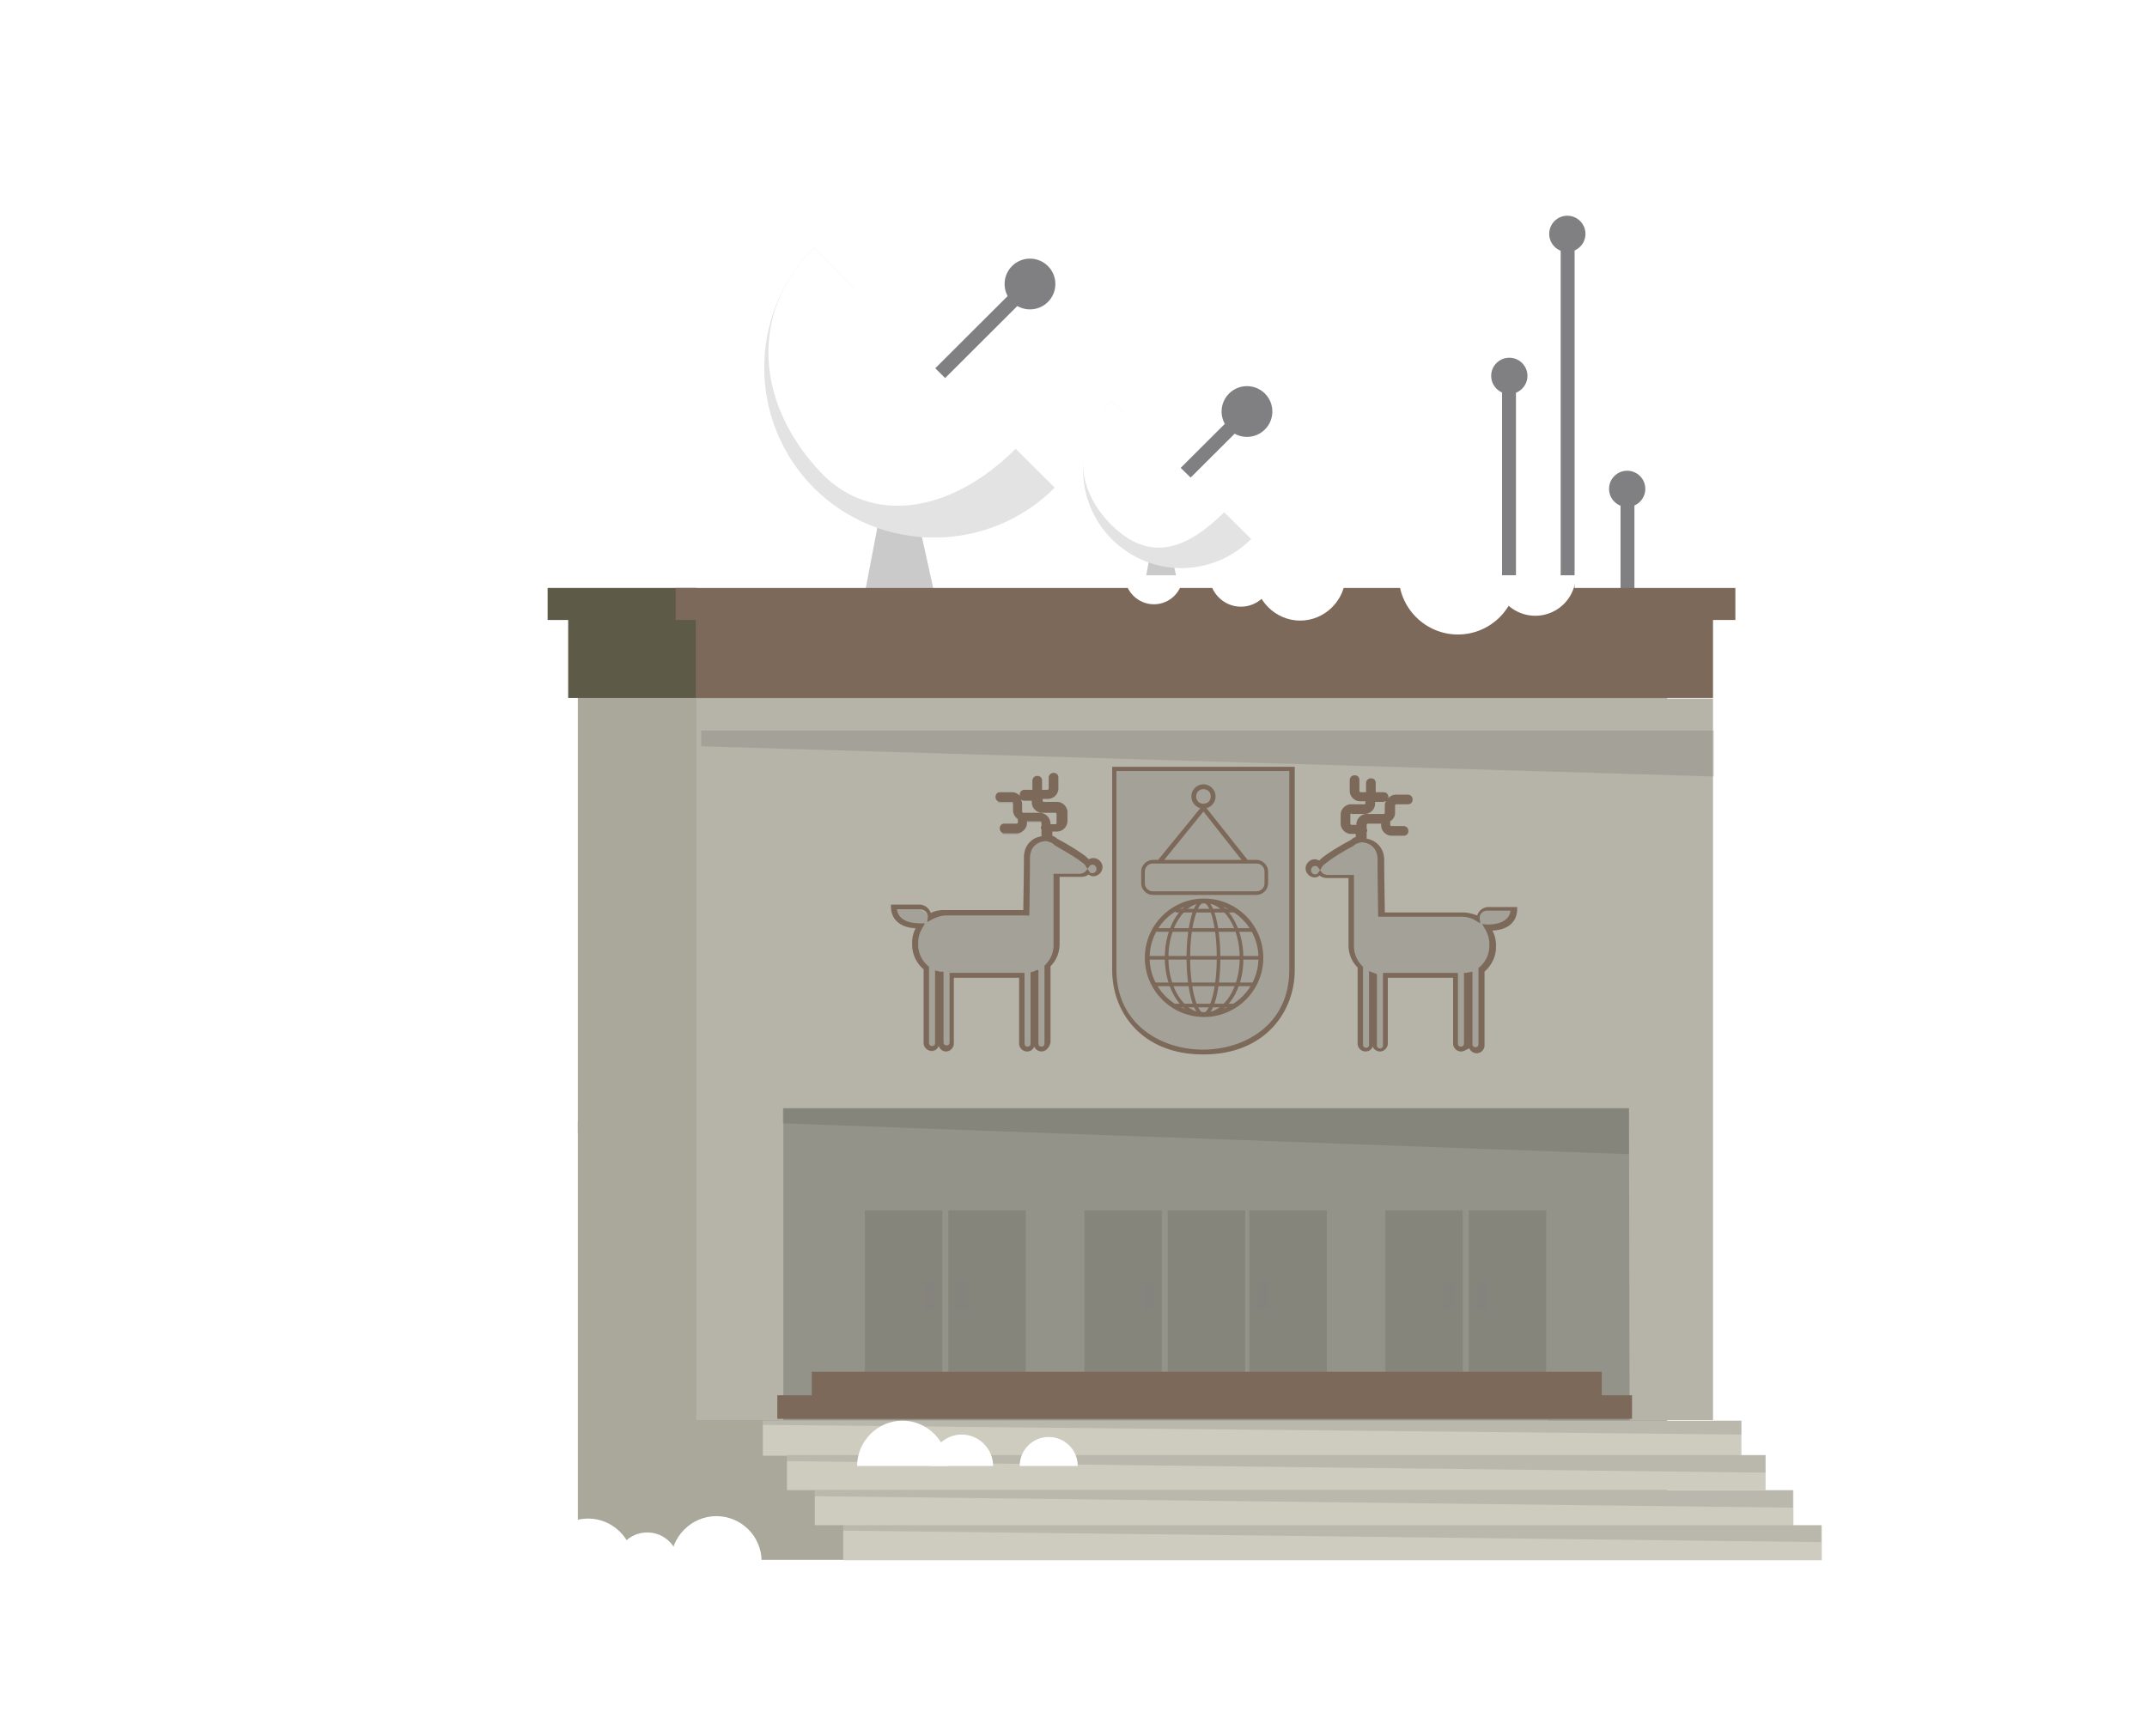 <svg id="slice" xmlns="http://www.w3.org/2000/svg" width="355.2" height="287.3" viewBox="0 0 355.2 287.3"><style>.st0{opacity:.11;fill:#231f20}.st1{fill:#94917f}.st2{fill:#baafa2}.st3{fill:#785768}.st4{fill:#aaa89a}.st5{opacity:.1}.st6{fill:#8ce1f9}.st7{fill:#ceccbf}.st8{fill:#8d667a}.st9{fill:#918c84}.st10{fill:#c2beb6}.st11{fill:#f0e1d1}.st12{fill:#b6b4a8}.st13{fill:#94938a}.st14{fill:#7d7c71}.st15{fill:#633b4f}.st16{fill:#85837d}.st17{fill:#8a7665}.st18{fill:#6a695c}.st19{fill:#b9b7a4}.st20{fill:#2f9f42}.st21{opacity:.13}.st22{opacity:.2;fill:#231f20}.st23{fill:#d53e2e}.st24{fill:#003673}.st25{fill:#f09a1a}.st26{fill:#fdbf0f}.st27{fill:#736357}.st28{fill:#d84637}.st29{fill:#00a9e9}.st30{fill:#ffde00}.st31{fill:#48b780}.st32{fill:#7c6959}.st33{fill:#d3ae6e}.st34{fill:#fff}.st35{fill:#ffe95a}.st36{fill:#ffc300}.st37{fill:#f27b20}.st38{fill:#ee3837}.st39{fill:#4c8bfb}.st40{fill:#b757c5}.st41{fill:#ffdf8a}.st42{fill:#333}.st43{fill:#6a57ab}.st44{fill:#5d377a}.st45{fill:#393939}.st46{fill:#fde08b}.st47{fill:#dc3126}.st48{fill:#fdd500}.st49{fill:#515c5d}.st50{fill:#7d8586}.st51{fill:#afd136}.st52{fill:url(#SVGID_1_)}.st53{fill:url(#SVGID_2_)}.st54{fill:#e8d184}.st55{fill:#ca7836}.st56{fill:#54d184}.st57{opacity:.48}.st58{opacity:.5;fill:#75cef4}.st59{opacity:.5;fill:#00bff0}.st60{opacity:.5;fill:#e6f6fd}.st61{opacity:.48;fill:#75cef4}.st62{fill:url(#SVGID_3_)}.st63{fill:gray}.st64{fill:#8f4293}.st65{fill:#ffd400}.st66{fill:url(#SVGID_4_)}.st67{fill:#28ae4b}.st68{fill:#e64436}.st69{fill:url(#SVGID_5_)}.st70{fill:url(#XMLID_113_)}.st71{opacity:.17;fill:#fff}.st72{fill:url(#SVGID_6_)}.st73{fill:url(#SVGID_7_)}.st74{fill:#00b2ee}.st75{fill:#b89860}.st76{fill:#b0b0b0}.st77{fill:#864537}.st78{fill:#fbcf99}.st79{fill:#fbcd48}.st80{fill:#fd0}.st81{fill:#d2392c}.st82{fill:url(#SVGID_8_)}.st83{fill:url(#SVGID_9_)}.st84{fill:url(#SVGID_10_)}.st85{fill:url(#SVGID_11_)}.st86{fill:url(#XMLID_213_)}.st87{fill:#afd77d}.st88{opacity:.1;fill:#231f20}.st89{fill:#7cb342}.st90{fill:#f9ce1d}.st91{fill:#ffe36c}.st92{fill:#5e35b1}.st93{fill:#9575cd}.st94{fill:#29b6f6}.st95{fill:#4ad0ff}.st96{fill:#9dce2e}.st97{fill:#e53935}.st98{fill:#f94b4b}.st99{fill:#fb8c00}.st100{fill:#fc9f42}.st101{fill:#9dca3b}.st102{fill:#66a622}.st103{fill:#ffb300}.st104{fill:#f57c00}.st105{fill:#a1cacf}.st106{fill:#dff3f5}.st107{fill:#bad7db}.st108{fill:#c3dfe3}.st109{fill:#bcdee3}.st110{opacity:.5}.st111{opacity:.8}.st112{fill:url(#XMLID_215_)}.st113{fill:url(#SVGID_12_)}.st114{fill:#f6f3ec}.st115{fill:#d7d7d7}.st116{fill:#959d9e}.st117{fill:#b3b3b3}.st118{fill:#e0e0e0}.st119{fill:#4d4d4d}.st120{fill:#595959}.st121{fill:#ffeb5e}.st122{fill:#6d7576}.st123{fill:#c9e09d}.st124{fill:#8f8f8f}.st125{fill:#5c6566}.st126{fill:#a19e97}.st127{fill:#61c6ec}.st128{fill:#77bf82}.st129{fill:#f3ff73}.st130{fill:url(#XMLID_218_)}.st131{fill:url(#SVGID_13_)}.st132{fill:url(#SVGID_14_)}.st133{fill:url(#XMLID_221_)}.st134{fill:#555047}.st135{fill:#896339}.st136{fill:#736f68}.st137{fill:#949494}.st138{fill:#83dee8}.st139{fill:#85827d}.st140{opacity:.2}.st141{fill:#404040}.st142{fill:silver}.st143{fill:#eee}.st144{fill:#44c2c2}.st144,.st145{clip-path:url(#SVGID_16_)}.st145{fill:#a3d89f}.st146{fill:#c83a74}.st146,.st147{clip-path:url(#SVGID_16_)}.st147{fill:#ffa376}.st148{opacity:.24}.st149{opacity:.48;fill:#85827d}.st150{opacity:.48;fill:none;stroke:#85827d;stroke-width:.9;stroke-miterlimit:10}.st151{opacity:.83;fill:#85827d}.st152{fill:#888480}.st153{fill:#7099ba}.st154{fill:#b0e1e8}.st155{opacity:.22;fill:#fff}.st156{fill:url(#XMLID_230_)}.st157{fill:url(#SVGID_17_)}.st158{fill:url(#SVGID_18_)}.st159{fill:url(#XMLID_231_)}.st160{fill:#9db9bd}.st161{fill:#d1e3e6}.st162{fill:#b6d6db}.st163{fill:#9ccfd9}.st164{fill:#b4d3d9}.st165{fill:#97babf}.st166{fill:#c1dff5}.st167{fill:#c5e7eb}.st168{fill:#8ab8d4}.st169{fill:#e6e6e6}.st170{fill:#716e69}.st171{fill:#71bdde}.st172{fill:#659bc7}.st173{fill:#70afd4}.st174{fill:none}.st175{fill:#97cee6}.st176{opacity:8e-2;fill:#0f0f0f}.st177{opacity:.1;fill:#0f0f0f}.st178{fill:#385fe4}.st179{fill:#ccc}.st180{fill:#2986e4}.st181{opacity:.21}.st182{clip-path:url(#SVGID_20_)}.st183{filter:url(#Adobe_OpacityMaskFilter)}.st184{mask:url(#SVGID_21_);fill:#33659a}.st185{filter:url(#Adobe_OpacityMaskFilter_1_)}.st186{mask:url(#SVGID_22_);fill:#385fe4}.st187{filter:url(#Adobe_OpacityMaskFilter_2_)}.st188{opacity:.17;mask:url(#SVGID_23_)}.st189{clip-path:url(#SVGID_25_)}.st190{opacity:.77}.st191{fill:#e8c97b}.st192{fill:#2d56e2}.st193{opacity:.11}.st194{fill:#0bbf68}.st195{fill:#98bee4}.st196{fill:#3f5656}.st197{fill:#d7c17d}.st198{opacity:.2;fill:#fff}.st199{fill:url(#SVGID_26_)}.st200{fill:url(#XMLID_342_)}.st201{fill:url(#SVGID_27_)}.st202{fill:url(#XMLID_352_)}.st203{fill:#9c9c9c}.st204{fill:#808082}.st205{fill:#9ed5ec}.st206{fill:#cacaca}.st207{fill:#e3e3e3}.st208{fill:#979797}.st209{fill:#9e9e9e}.st210{opacity:.58;fill:#c7ffff}.st211{opacity:.25}.st212{fill:#a52e22}.st213{fill:#e63636}.st214{fill:url(#XMLID_360_)}.st215{fill:url(#XMLID_362_)}.st216{fill:#969696}.st217{fill:#0158bb}.st218{fill:#1565c0}.st219{fill:#3dd1f9}.st220{fill:#f5a816}.st221{fill:#c62828}.st222{fill:#bdbdbd}.st223{fill:#a5a5a5}.st224{fill:#424242}.st225{fill:#e6e7e8}.st226{clip-path:url(#SVGID_31_);fill:#fff}.st227{fill:#e91c24}.st227,.st228{clip-path:url(#SVGID_31_)}.st228{fill:#1976d2}.st229{fill:#4d8acf}.st230{fill:none;stroke:#fff;stroke-width:.9;stroke-miterlimit:10}.st231{fill:#00adee}.st232{clip-path:url(#SVGID_33_);fill:#fff}.st233{fill:#dbdbdb}.st234{fill:url(#SVGID_34_)}.st235{fill:url(#SVGID_35_)}.st236{fill:url(#SVGID_36_)}.st237{fill:url(#SVGID_37_)}.st238{fill:url(#SVGID_38_)}.st239{fill:url(#SVGID_39_)}.st240{fill:url(#SVGID_40_)}.st241{fill:url(#SVGID_41_)}.st242{fill:#f7ce97}.st243{fill:#4c4c4c}.st244{fill:#e9e9e9}.st245{fill:#eb9b95}.st246{fill:#656565}.st247{fill:#5e5a48}.st248{fill:url(#SVGID_42_)}.st249{fill:url(#SVGID_43_)}.st250{fill:#999}.st251{opacity:.36;fill:#00a64c}.st252{fill:#d4d4d4}.st252,.st253{fill-rule:evenodd;clip-rule:evenodd}.st253{fill:#fff}.st254{fill:#008141}.st254,.st255{fill-rule:evenodd;clip-rule:evenodd}.st255{fill:#00a64c}.st256{fill:#28b265}.st257{opacity:.4;fill:#ffe000}.st258{fill:#c8cbcc}.st259{fill:#b8b8b8}.st260{fill:#949496}.st261{fill:#c8ead4}.st262{fill:#7d8485}.st263{fill:#2364d5}.st264{fill:url(#XMLID_368_)}.st265{fill:url(#SVGID_44_)}.st266{fill:url(#SVGID_45_)}.st267{fill:url(#SVGID_46_)}.st268{fill:#8700ee}.st269{fill:#00b533}.st270{fill:#eeda00}.st271{fill:#f2206d}.st272{fill:#6299fb}.st273{opacity:.7;fill:url(#SVGID_47_)}.st274{opacity:.7;fill:url(#SVGID_48_)}.st275{opacity:.7;fill:url(#SVGID_49_)}.st276{fill:#ee5e5d}.st277{fill:#e09d17}.st278{fill:#f0ede9}.st279{clip-path:url(#SVGID_51_)}.st280{fill:#eec85c}.st281{opacity:.32;fill:#9a0000}.st282{fill:#f0f0f0}.st283{fill:#81d4fa}.st284{opacity:.49;fill:#c9edfc}.st285{fill:#d8746a}.st286{fill:#fcbe8d}.st287{fill:#00a9e7}.st288{fill:#6a7173}.st289{opacity:.6}.st290{fill:url(#SVGID_52_)}.st291{fill:url(#SVGID_53_)}.st292{fill:url(#XMLID_388_)}.st293{fill:url(#SVGID_54_)}.st294{fill:url(#SVGID_55_)}.st295{fill:url(#SVGID_56_)}.st296{fill:url(#SVGID_57_)}.st297{fill:#67635d}.st298{fill:#999690}.st299{fill:#e6da91}.st300{opacity:.55;fill:#bbaf3e}.st301{fill:#a8a69b}.st302{clip-path:url(#SVGID_59_)}.st303{fill:url(#SVGID_60_)}.st304{fill:url(#SVGID_61_)}.st305{opacity:.1;clip-path:url(#SVGID_59_)}.st306{clip-path:url(#SVGID_63_)}.st307{fill:#e3e3e2}.st308{fill:#cf4140}.st309{fill:url(#SVGID_64_)}.st310{fill:url(#SVGID_65_)}.st311{fill:url(#SVGID_66_)}.st312{fill:url(#SVGID_67_)}.st313{fill:#666}.st314{fill:#c1161c}.st315{fill:#b47945}.st316{fill:#d9dadb}.st317{fill:#36af49}.st318{fill:#2a943e}.st319{fill:#9ea0a2}.st320{fill:#bebfc1}.st321{fill:#f5961d}.st322{fill:#ffef00}.st323{fill:#6d6d6d}.st324{fill:url(#SVGID_68_)}.st325{fill:url(#XMLID_391_)}.st326{fill:#795d00}.st327{fill:#bb8024}.st327,.st328{clip-path:url(#SVGID_70_)}.st328{opacity:.1}.st329{fill:#955d00}.st330{fill:#f38836}.st331{fill:url(#XMLID_392_)}.st332{fill:url(#SVGID_71_)}.st333{fill:url(#SVGID_72_)}.st334{fill:url(#XMLID_393_)}.st335{opacity:.99}.st336{fill:#e8af38}.st337{fill:#98ab00}.st338{fill:#e75c52}.st339{fill:#a9897d}.st340{fill:#cb9d7b}.st341{fill:#996b63}.st342{fill:#35b8e8}.st343{opacity:.12;fill:url(#SVGID_73_)}.st344{opacity:.12;fill:url(#SVGID_74_)}.st345{opacity:.28;fill:url(#SVGID_77_)}.st346{opacity:.2;clip-path:url(#SVGID_81_)}.st347{fill:#fff59c}.st348{fill:#ebdbce}.st349{fill:#b07a53}.st350{fill:#1185ba}.st351{fill:#1f57a1}.st351,.st352{opacity:.32}.st353{fill:#c28d65}.st354{fill:#eb776f}.st355{fill:#afdb39}.st356{fill:#ebdb57}.st357{opacity:.16}.st358{fill:#cba483}.st359{fill:url(#XMLID_394_)}.st360{fill:url(#SVGID_82_)}.st361{fill:url(#SVGID_83_)}.st362{fill:#bee6eb}.st363{fill:#f9df00}.st364{fill:#d84733}.st365{fill:#fce000}.st366{fill:#575757}.st367{fill:#b3b2b3}.st368{fill:#e5e5e4}.st369{fill:#d5302b}.st370{fill:url(#SVGID_84_)}.st371{fill:url(#SVGID_85_)}.st372{fill:#ec4180}.st373{fill:#fbcb54}.st374{fill:#7296f0}.st375{fill:#fc793d}.st376{opacity:.14}.st377{fill:#404144}.st378{fill:#606163}.st379{opacity:.3}.st380,.st381{fill:#d7b256}.st381{opacity:.38}.st382{fill:#3d3d39}.st383{fill:#393b36}.st384{opacity:.6;fill:#3bff65}.st385{opacity:.6;fill:#fc793d}.st386{clip-path:url(#SVGID_87_)}.st387{opacity:.29}.st388{fill:#9a51a8}.st389{fill:#fef6e0}.st390{fill:#a06ea9}.st391{fill:#353535}.st392{clip-path:url(#SVGID_89_);fill:#fff}.st393{opacity:.23;fill:#fff}.st394{opacity:.13;fill:#fff}.st395{opacity:5e-2}.st396{opacity:.45}.st397{opacity:.2}.st397,.st398{fill:#fff170}.st399{opacity:.21;fill:#fff}.st400{opacity:.1;fill:#fff}.st401{opacity:.27;fill:url(#SVGID_90_)}.st402{opacity:.27;fill:url(#SVGID_91_)}.st403{fill:url(#SVGID_92_)}.st404{fill:url(#SVGID_93_)}.st405{fill:#2850a8}.st406{fill:#286ee4}.st407{fill:#0053df}.st408{fill:#007dd0}.st409{fill:#2891e4}.st410{opacity:.72}.st411{opacity:.28;fill:url(#SVGID_94_)}.st412{opacity:.28;fill:url(#SVGID_95_)}.st413{fill:#2d6b7f}.st414,.st415{fill:#ff7c40}.st415{opacity:.21}.st416{opacity:.28;fill:url(#SVGID_96_)}.st417{opacity:.28;fill:url(#SVGID_97_)}.st418{opacity:.28;fill:url(#SVGID_98_)}.st419{opacity:.28;fill:url(#SVGID_99_)}.st420,.st421{fill:#ffee0a}.st421{opacity:.21}.st422{opacity:.28;fill:url(#SVGID_100_)}.st423{opacity:.28;fill:url(#SVGID_101_)}.st424,.st425{fill:#fd45ff}.st425{opacity:.21}.st426{opacity:.28;fill:url(#SVGID_102_)}.st427{opacity:.28;fill:url(#SVGID_103_)}.st428,.st429{fill:#52ff52}.st429{opacity:.21}.st430{opacity:.28;fill:url(#SVGID_104_)}.st431{opacity:.28;fill:url(#SVGID_105_)}.st432{opacity:.28;fill:url(#SVGID_106_)}.st433{opacity:.28;fill:url(#SVGID_107_)}.st434,.st435{fill:#59fff3}.st435{opacity:.21}.st436{opacity:.28;fill:url(#SVGID_108_)}.st437{opacity:.28;fill:url(#SVGID_109_)}.st438{opacity:.28;fill:url(#SVGID_110_)}.st439{opacity:.28;fill:url(#SVGID_111_)}.st440{opacity:.28;fill:url(#SVGID_112_)}.st441{opacity:.28;fill:url(#SVGID_113_)}.st442{opacity:.28;fill:url(#SVGID_114_)}.st443{opacity:.28;fill:url(#SVGID_115_)}.st444{opacity:.28;fill:url(#SVGID_116_)}.st445{opacity:.28;fill:url(#SVGID_117_)}.st446{opacity:.28;fill:url(#SVGID_118_)}.st447{opacity:.28;fill:url(#SVGID_119_)}.st448{opacity:.28;fill:url(#SVGID_120_)}.st449{opacity:.28;fill:url(#SVGID_121_)}.st450{opacity:.28;fill:url(#SVGID_122_)}.st451{opacity:.28;fill:url(#SVGID_123_)}.st452{opacity:.28;fill:url(#SVGID_124_)}.st453{opacity:.28;fill:url(#SVGID_125_)}.st454{opacity:.28;fill:url(#SVGID_126_)}.st455{opacity:.28;fill:url(#SVGID_127_)}.st456{opacity:.28;fill:url(#SVGID_128_)}.st457{opacity:.28;fill:url(#SVGID_129_)}.st458{opacity:.28;fill:url(#SVGID_130_)}.st459{opacity:.28;fill:url(#SVGID_131_)}.st460{opacity:.28;fill:url(#SVGID_132_)}.st461{opacity:.28;fill:url(#SVGID_133_)}.st462{opacity:.28;fill:url(#SVGID_134_)}.st463{opacity:.28;fill:url(#SVGID_135_)}.st464{opacity:.28;fill:url(#SVGID_136_)}.st465{opacity:.28;fill:url(#SVGID_137_)}.st466{opacity:.28;fill:url(#SVGID_138_)}.st467{opacity:.28;fill:url(#SVGID_139_)}.st468{opacity:.28;fill:url(#SVGID_140_)}.st469{opacity:.28;fill:url(#SVGID_141_)}.st470{opacity:.28;fill:url(#SVGID_142_)}.st471{opacity:.28;fill:url(#SVGID_143_)}.st472{opacity:.28;fill:url(#SVGID_144_)}.st473{opacity:.28;fill:url(#SVGID_145_)}.st474{opacity:.28;fill:url(#SVGID_146_)}.st475{opacity:.28;fill:url(#SVGID_147_)}.st476{opacity:.28;fill:url(#SVGID_148_)}.st477{opacity:.28;fill:url(#SVGID_149_)}.st478{opacity:.28;fill:url(#SVGID_150_)}.st479{opacity:.28;fill:url(#SVGID_151_)}.st480{opacity:.28;fill:url(#SVGID_152_)}.st481{opacity:.28;fill:url(#SVGID_153_)}.st482{opacity:.28;fill:url(#SVGID_154_)}.st483{opacity:.28;fill:url(#SVGID_155_)}.st484{opacity:.28;fill:url(#SVGID_156_)}.st485{opacity:.28;fill:url(#SVGID_157_)}.st486{opacity:.28;fill:url(#SVGID_158_)}.st487{opacity:.28;fill:url(#SVGID_159_)}.st488{opacity:.28;fill:url(#SVGID_160_)}.st489{opacity:.28;fill:url(#SVGID_161_)}.st490{opacity:.28;fill:url(#SVGID_162_)}.st491{opacity:.28;fill:url(#SVGID_163_)}.st492{opacity:.28;fill:url(#SVGID_164_)}.st493{opacity:.28;fill:url(#SVGID_165_)}.st494{opacity:.28;fill:url(#SVGID_166_)}.st495{opacity:.28;fill:url(#SVGID_167_)}.st496{opacity:.28;fill:url(#SVGID_168_)}.st497{opacity:.28;fill:url(#SVGID_169_)}.st498{opacity:.28;fill:url(#SVGID_170_)}.st499{opacity:.28;fill:url(#SVGID_171_)}.st500{opacity:.28;fill:url(#SVGID_172_)}.st501{opacity:.28;fill:url(#SVGID_173_)}.st502{fill:#898f90}.st503{opacity:.25;fill:#fff}.st504{fill:#00b8f0}.st505{fill:#00a7f0}.st506{opacity:.91;fill:url(#SVGID_174_)}.st507{opacity:.12;fill:#ffee0a}.st508{opacity:.62}.st509{fill:url(#SVGID_175_)}.st510{fill:url(#SVGID_176_)}.st511{fill:url(#SVGID_177_)}.st512{fill:url(#SVGID_178_)}.st513{fill:#7d857e}.st514{fill:#89908a}.st515{opacity:.91;fill:url(#SVGID_179_)}.st516{opacity:.12}.st516,.st517{fill:#78ff5e}.st518{fill:url(#SVGID_180_)}.st519{fill:url(#SVGID_181_)}.st520{fill:url(#SVGID_182_)}.st521{fill:url(#SVGID_183_)}.st522{fill:#85847d}.st523{fill:#908f89}.st524{opacity:.91;fill:url(#SVGID_184_)}.st525{opacity:.12;fill:#ff5e91}.st526{fill:#ff8373}.st527{fill:url(#SVGID_185_)}.st528{fill:url(#SVGID_186_)}.st529{fill:url(#SVGID_187_)}.st530{fill:url(#SVGID_188_)}.st531{fill:#5d6667}.st532{fill:url(#XMLID_395_)}.st533{fill:url(#XMLID_401_)}.st534{fill:url(#SVGID_189_)}.st535{fill:#b13837}.st536{fill:#3b627a}.st537{fill:url(#SVGID_190_)}.st538{fill:url(#XMLID_405_)}.st539{fill:url(#SVGID_191_)}.st540{fill:#754517}.st541{fill:#845930}.st542{fill:#a35f25}.st543{fill:#aa6c37}.st544{fill:#b07644}.st545{fill:#efdbc1}.st546{fill:#ffc805}.st547{fill:#231f20}.st548{fill:#00a351}.st549{fill:#084}.st550{fill:#ef6522}.st551{fill:#7a4b1f}.st552{fill:#32cbe6}.st553{fill:url(#SVGID_192_)}.st554{opacity:.1;fill:#005fd0}.st555{fill:#e6e5e1}.st556{fill:#7b9eb8}.st557{fill:#a5b3ad}.st558{fill:#c7c7c7}.st559{fill:url(#XMLID_412_)}.st560{fill:url(#SVGID_193_)}.st561{fill:url(#SVGID_194_)}.st562{fill:#388e3c}.st563{fill:#2e7d32}.st564{fill:#ffe18c}.st565{opacity:.25;fill:#29b6f6}.st566{fill:#414042}.st567{fill:#2f4c52}.st568{fill:#455d82}.st569{fill:#795548}.st570{fill:#d3d4d6}.st571{fill:#bcbec0}.st572{clip-path:url(#SVGID_196_)}.st573{fill:url(#SVGID_197_)}.st574{fill:url(#SVGID_198_)}.st575{clip-path:url(#SVGID_200_)}.st576{opacity:.5;fill:#f9ce1d}.st577{opacity:.28}.st578{fill:#d7d8d9}.st579{fill:#ebeced}.st580{fill:#ffd600}.st581{fill:#039be5}.st582{fill:url(#XMLID_418_)}.st583{fill:url(#SVGID_201_)}.st584{fill:#34d4f0}.st585{fill:#74e4f6}.st585,.st586{opacity:.51}.st587{fill:#74e4f6}.st588{fill:url(#XMLID_420_)}.st589{fill:#434fbf}.st590{opacity:.51}.st590,.st591{fill:#7182f0}.st592{opacity:.36}.st593{opacity:.38}.st594{opacity:.39;fill:#ffff5c}.st595{opacity:.58;fill:#fff}.st596{opacity:.19;fill:#73c1de}.st597{opacity:.19;fill:#7335de}.st598{fill:#f5f2e2}.st599{fill:#a3a2a1}.st600{fill:#5a99d1}.st601{fill:#b8a485}.st602{fill:#eee5d5}.st603{fill:#ffc}.st604{fill:#ffd200}.st605{fill:#f26e21}.st606{fill:#f5871f}.st607{fill:#cfcfcf}.st608{fill:#019049}.st609{fill:#07a860}.st610{fill:#ab00ee}.st611{fill:#93d8f7}.st612{fill:#725d4c}.st613{fill:#028f1f}.st614{fill:#0da760}.st615{fill:#f4c138}.st616{fill:#f9646d}</style><g id="New_Symbol_68"><path class="st204" d="M248.5 61.4h2.3v164.5h-2.3z"/><circle class="st204" cx="249.7" cy="62.2" r="3"/><path class="st204" d="M258.2 37.9h2.3v164.5h-2.3z"/><circle class="st204" cx="259.3" cy="38.7" r="3"/><path class="st204" d="M268.1 80.2h2.3v164.5h-2.3z"/><circle class="st204" cx="269.2" cy="80.9" r="3"/><path class="st4" d="M95.6 99.3h180.2v88.3H95.6z"/><path class="st34" d="M80.9 237.1c-2.5 0-6.3 1.4-8.4 3.2-2.1 1.8-1.8 3.2.7 3.2h8.1c-2.1.9-4.2 2.1-5.7 3.4-2.5 2.1-2.7 4-.8 4.7H49.5c-17.5 0-28.2 3.5-33.5 7.7-5.3 4.3-4.8 7.7 1.2 7.7h54.4c-2.8 1.4-4.7 4.3-4.4 7.7.4 4 4 7 8.1 7H203c4 0 7.5-2.7 8.1-6.6.3-1.8-.1-3.4-.9-4.9h45.4c1.7 0 2.6-2.1 1.4-3.3h8.3c2 0 3.5-1.5 3.5-3.4s-1.6-3.4-3.5-3.4H250c-2.7-2.7-.8-7.2 3.1-7.2h17c1 0 1.9-.4 2.7-1h50.1c5.9 0 5.6-5.3-1.5-7.5h-9c-5-4.1-13.8-7.5-19.8-7.5l-211.7.2z"/><path class="st4" d="M95.6 185.6h180.2v72.5H95.6z"/><path class="st247" d="M115.2 97.3H90.6v5.3H94v12.9h21.2v-12.9z"/><path class="st32" d="M115.2 100h168.2v15.5H115.2z"/><path class="st12" d="M115.2 115.6h168.2V235H115.2z"/><path class="st13" d="M269.6 235.1h-140v-51.7h139.9z"/><path class="st32" d="M128.6 230.9H270v3.9H128.6zm5.7-3.9H265v3.9H134.3z"/><path class="st5" d="M156.9 200.3h12.8V227h-12.8zm-13.8 0h12.8V227h-12.8z"/><path class="st16" d="M152.8 212.1h1.9v4.7h-1.9zm5.3 0h1.9v4.7h-1.9z"/><path class="st5" d="M243 200.3h12.8V227H243zm-13.8 0H242V227h-12.8z"/><path class="st16" d="M238.8 212.1h1.9v4.7h-1.9zm5.4 0h1.9v4.7h-1.9z"/><path class="st5" d="M206.7 200.3h12.8V227h-12.8z"/><path class="st16" d="M208 212.1h1.9v4.7H208z"/><path class="st5" d="M193.2 200.3H206V227h-12.8zm-13.8 0h12.8V227h-12.8z"/><path class="st16" d="M189 212.1h1.9v4.7H189z"/><path class="st4" d="M266.9 252.4v5.7H124.5V235h131.6v5.8h3.3v5.8h3.7v5.8z"/><path class="st7" d="M126.2 235.1h161.9v5.8H126.2z"/><path class="st7" d="M130.2 240.8h161.9v5.8H130.2z"/><path class="st7" d="M134.8 246.6h161.9v5.8H134.8zm4.7 5.8h161.9v5.8H139.5z"/><path class="st5" d="M130.2 240.8h161.9v2.9l-161.9-1.9zm-4-5.7h161.9v2.3l-161.9-1.6zm8.6 11.5h161.8v2.9l-161.8-1.9zm4.7 5.8h161.8v2.8l-161.8-1.9zm-10-69h140v7.6l-140-5.1zM116 120.9h167.6v7.6l-167.6-5zm97.8 39.7v-33.3h-29.4v33.3c-.1 18 29.4 18 29.4 0zm-33.1-17.9c-.3 0-.6.2-.8.4-.2-.2-.4-.5-.7-.7-1.8-1.4-4.7-2.9-4.7-2.9-.2-.2-.6-.4-1-.5v-1.4h1.2c.7 0 1.3-.6 1.3-1.3v-1.5c0-.7-.6-1.3-1.3-1.3h-2.2c-.3 0-.6-.3-.6-.6v-.7h1.3c.7 0 1.3-.6 1.3-1.3v-1.8c0-.2-.2-.4-.4-.4s-.4.2-.4.4v1.8c0 .3-.3.6-.6.6h-1.3v-1.9c0-.2-.2-.4-.4-.4s-.4.2-.4.4v1.9h-1.7c-.2 0-.4.2-.4.4s.2.4.4.4h1.7v.7c0 .7.6 1.3 1.3 1.3h2.2c.3 0 .6.3.6.6v1.5c0 .3-.3.6-.6.6h-1.2v-.5c0-.7-.6-1.3-1.3-1.3h-2.8c-.3 0-.6-.3-.6-.6v-1.2c0-.7-.6-1.3-1.3-1.3h-1.9c-.2 0-.4.2-.4.4s.2.4.4.4h1.9c.3 0 .6.3.6.6v1.2c0 .5.3 1 .8 1.2v.8c0 .3-.3.6-.6.6h-2c-.2 0-.4.2-.4.4s.2.4.4.4h2c.7 0 1.3-.6 1.3-1.3v-.7h2.6c.3 0 .6.3.6.6v.6c0 .1-.1.1-.1.2s0 .1.1.2v1.5c-1.4.1-2.9 1-2.9 3.2 0 3.2-.1 9.1-.1 9.1h-13.3c-1 0-1.9.3-2.7.8v-.1c0-.9-.7-1.6-1.5-1.6h-4.3c0 .9.4 3.1 4.3 3.1h.1c-.5.8-.8 1.7-.8 2.8v.3c0 1.6.7 3 1.9 3.9v12.4c0 .5.4.9.9.9s.9-.4.9-.9v-11.5c.2.1.4.1.6.1v11.4c0 .5.4.9.9.9s.9-.4.9-.9v-11.3h11.6v11.3c0 .5.4.9.9.9s.9-.4.9-.9v-11.5c.2 0 .4-.1.6-.2V173c0 .5.4.9.9.9s.9-.4.9-.9v-12.8c.9-.9 1.5-2.2 1.5-3.6v-11.5h3.9c.5 0 1-.2 1.3-.5.2.2.5.4.8.4.6 0 1.1-.5 1.1-1.1-.2-.8-.6-1.2-1.2-1.2zm36.9 0c.3 0 .6.2.8.4.2-.2.4-.5.7-.7 1.8-1.4 4.7-2.9 4.7-2.9.2-.2.6-.4 1-.5v-1.4h-1.2c-.7 0-1.3-.6-1.3-1.3v-1.5c0-.7.6-1.3 1.3-1.3h2.2c.3 0 .6-.3.6-.6v-.7h-1.3c-.7 0-1.3-.6-1.3-1.3v-1.8c0-.2.2-.4.4-.4s.4.2.4.4v1.8c0 .3.3.6.6.6h1.3v-1.9c0-.2.2-.4.4-.4s.4.2.4.4v1.9h1.7c.2 0 .4.2.4.4s-.2.4-.4.4h-1.7v.7c0 .7-.6 1.3-1.3 1.3h-2.2c-.3 0-.6.3-.6.6v1.5c0 .3.3.6.6.6h1.2v-.5c0-.7.6-1.3 1.3-1.3h2.8c.3 0 .6-.3.6-.6v-1.2c0-.7.6-1.3 1.3-1.3h1.9c.2 0 .4.2.4.4s-.2.4-.4.4H231c-.3 0-.6.3-.6.6v1.2c0 .5-.3 1-.8 1.2v.8c0 .3.3.6.6.6h2c.2 0 .4.2.4.4s-.2.4-.4.4h-2c-.7 0-1.3-.6-1.3-1.3v-.7h-2.6c-.3 0-.6.3-.6.6v.6c0 .1.1.1.1.2s0 .1-.1.2v1.5c1.4.1 2.9 1 2.9 3.2 0 3.2.1 9.1.1 9.1H242c1 0 1.9.3 2.7.8v-.1c0-.9.7-1.6 1.5-1.6h4.3c0 .9-.4 3.1-4.3 3.1h-.1c.5.8.8 1.7.8 2.8v.3c0 1.6-.7 3-1.9 3.9v12.4c0 .5-.4.9-.9.9s-.9-.4-.9-.9v-11.5c-.2.1-.4.1-.6.1v11.4c0 .5-.4.9-.9.9s-.9-.4-.9-.9v-11.3h-11.6v11.3c0 .5-.4.9-.9.9s-.9-.4-.9-.9v-11.5c-.2 0-.4-.1-.6-.2V173c0 .5-.4.9-.9.9s-.9-.4-.9-.9v-12.8c-.9-.9-1.5-2.2-1.5-3.6v-11.5h-3.9c-.5 0-1-.2-1.3-.5-.2.2-.5.4-.8.4-.6 0-1.1-.5-1.1-1.1.2-.8.6-1.2 1.2-1.2z"/><path class="st32" d="M199.1 174.5c-10.4 0-15.1-7.2-15.1-13.9v-33.7h30.2v33.7c0 6.7-4.8 13.9-15.1 13.9zm-14.4-46.9v32.9c0 9 7.4 13.2 14.3 13.2s14.3-4.1 14.3-13.2v-32.9h-28.6z"/><path class="st32" d="M199.2 168.3c-5.4 0-9.8-4.4-9.8-9.8s4.4-9.8 9.8-9.8 9.8 4.4 9.8 9.8-4.4 9.8-9.8 9.8zm0-18.8c-5 0-9 4-9 9s4 9 9 9 9-4 9-9c0-4.9-4-9-9-9z"/><path class="st32" d="M199.2 168.2c-3.6 0-6.5-4.4-6.5-9.7 0-5.4 2.9-9.7 6.5-9.7s6.5 4.4 6.5 9.7c.1 5.4-2.9 9.7-6.5 9.7zm0-18.8c-3.3 0-5.9 4.1-5.9 9.1s2.6 9.1 5.9 9.1c3.3 0 5.9-4.1 5.9-9.1s-2.6-9.1-5.9-9.1z"/><path class="st32" d="M199.1 168.2c-1.8 0-2.8-5-2.8-9.7s1-9.7 2.8-9.7c1.8 0 2.8 5 2.8 9.7s-.9 9.7-2.8 9.7zm0-18.8c-.9 0-2.2 3.5-2.2 9.1s1.3 9.1 2.2 9.1 2.2-3.5 2.2-9.1-1.2-9.1-2.2-9.1z"/><path class="st32" d="M189.8 158.2h19.1v.6h-19.1zm1.5-4.6h16v.6h-16zm3.2-3.2h10.1v.6h-10.1zm-3.8 12.2h16.9v.6h-16.9zm3.7 3.5h9.8v.6h-9.8zm13.5-18h-17.2c-1 0-1.9-.9-1.9-1.9v-2c0-1 .9-1.9 1.9-1.9h17.2c1 0 1.9.9 1.9 1.9v2c0 1-.9 1.9-1.9 1.9zm-17.2-5.2c-.7 0-1.3.6-1.3 1.3v2c0 .7.6 1.3 1.3 1.3h17.2c.7 0 1.3-.6 1.3-1.3v-2c0-.7-.6-1.3-1.3-1.3h-17.2z"/><path class="st32" d="M192.2 142.8l-.6-.5 7.5-9.2 7.3 9.2-.6.5-6.7-8.5z"/><path class="st32" d="M199.1 133.8c-1.1 0-2-.9-2-2s.9-2 2-2 2 .9 2 2-.9 2-2 2zm0-3.2c-.7 0-1.2.5-1.2 1.2s.5 1.2 1.2 1.2 1.2-.5 1.2-1.2-.5-1.2-1.2-1.2zM172.3 174c-.5 0-1-.3-1.2-.8-.2.5-.6.8-1.2.8-.7 0-1.3-.6-1.3-1.3v-10.9h-10.8v10.9c0 .7-.6 1.3-1.3 1.3-.6 0-1-.4-1.2-.9-.2.5-.6.8-1.2.8-.7 0-1.3-.6-1.3-1.3v-12.2c-1.2-1-1.9-2.5-1.9-4.1v-.3c0-.8.2-1.7.6-2.4-3.8-.2-4.1-2.7-4.1-3.5v-.4h4.7c.9 0 1.6.6 1.9 1.4.7-.4 1.5-.5 2.4-.5h12.9c0-1.4.1-6.1.1-8.7 0-2.1 1.4-3.3 2.9-3.5v-1.1c0-.1-.1-.2-.1-.3 0-.1 0-.2.1-.3v-.6c0-.1-.1-.2-.2-.2h-2.2v.3c0 .9-.8 1.7-1.7 1.7h-2c-.4 0-.8-.3-.8-.8s.3-.8.8-.8h2c.1 0 .2-.1.2-.2v-.6c-.5-.3-.8-.8-.8-1.4v-1.2c0-.1-.1-.2-.2-.2h-1.9c-.4 0-.8-.3-.8-.8s.3-.8.8-.8h1.9c.5 0 1 .2 1.3.6v-.2c0-.4.3-.8.8-.8h1.3v-1.5c0-.4.3-.8.8-.8s.8.3.8.8v1.5h.9c.1 0 .2-.1.2-.2v-1.8c0-.4.3-.8.8-.8s.8.3.8.8v1.8c0 .9-.8 1.7-1.7 1.7h-.9v.3c0 .1.1.2.2.2h2.2c.9 0 1.7.8 1.7 1.7v1.5c0 .9-.8 1.7-1.7 1.7h-.8v.7c.3.1.6.3.8.5.4.2 3 1.6 4.7 2.9.2.2.4.3.5.5.2-.1.5-.2.8-.2.8 0 1.5.7 1.5 1.5s-.7 1.5-1.5 1.5c-.3 0-.6-.1-.8-.3-.3.3-.8.4-1.3.4h-3.5v11.1c0 1.4-.5 2.7-1.5 3.7v12.6c-.2.9-.8 1.5-1.5 1.5zm-.5-13.5v12.2c0 .3.2.5.5.5s.5-.2.5-.5v-12.9l.1-.1c.9-.9 1.4-2 1.4-3.3v-11.8h4.3c.4 0 .8-.2 1-.4l.3-.4.3.4c.1.2.3.3.5.3.4 0 .7-.3.7-.7s-.3-.7-.7-.7c-.2 0-.4.1-.5.3l-.3.4-.3-.5c-.1-.2-.3-.4-.6-.6-1.7-1.3-4.6-2.8-4.6-2.9l-.1-.1c-.2-.2-.5-.3-.8-.4l-.3-.1h-.3c-1.2.1-2.5.9-2.5 2.8 0 3.1-.1 9.1-.1 9.1v.4h-13.7c-.9 0-1.7.3-2.5.7l-.7.4.1-.9c0-.6-.5-1.2-1.2-1.2h-3.9c.1.9.8 2.3 3.9 2.3h.7l-.3.6c-.5.8-.8 1.6-.8 2.6v.3c0 1.4.6 2.7 1.7 3.6l.1.1v12.6c0 .3.2.5.5.5s.5-.2.5-.5v-12l.5.1c.2.1.4.1.6.1h.3v11.7c0 .3.2.5.5.5s.5-.2.5-.5V161h12.4v11.7c0 .3.2.5.5.5s.5-.2.5-.5v-11.8l.3-.1c.2 0 .4-.1.5-.2l.5-.1zm2-24.1h.8c.1 0 .2-.1.2-.2v-1.5c0-.1-.1-.2-.2-.2h-2.2c-.9 0-1.7-.8-1.7-1.7v-.3h-1.3c-.2 0-.4-.1-.5-.2.1.2.2.5.2.8v1.2c0 .1.1.2.2.2h2.8c1 .1 1.7.9 1.7 1.9zm67.9 37.6c-.7 0-1.3-.6-1.3-1.3v-10.9h-10.8v10.9c0 .7-.6 1.3-1.3 1.3-.5 0-1-.3-1.2-.8-.2.5-.6.8-1.2.8-.7 0-1.3-.6-1.3-1.3v-12.6c-1-1-1.5-2.3-1.5-3.7v-11.1h-3.5c-.5 0-.9-.1-1.3-.4-.2.2-.5.3-.8.3-.8 0-1.5-.7-1.5-1.5s.7-1.5 1.5-1.5c.3 0 .5.1.8.2.1-.2.3-.3.5-.5 1.7-1.3 4.3-2.7 4.7-2.9.2-.2.5-.4.8-.5v-.5h-.8c-.9 0-1.7-.8-1.7-1.7v-1.5c0-.9.8-1.7 1.7-1.7h2.2c.1 0 .2-.1.2-.2v-.3h-.9c-.9 0-1.7-.8-1.7-1.7v-1.8c0-.4.3-.8.8-.8s.8.3.8.8v1.8c0 .1.1.2.2.2h.9v-1.5c0-.4.3-.8.8-.8s.8.3.8.8v1.5h1.3c.4 0 .8.3.8.8v.2c.3-.4.8-.6 1.3-.6h1.9c.4 0 .8.3.8.8s-.3.8-.8.8H231c-.1 0-.2.1-.2.2v1.2c0 .6-.3 1.1-.8 1.4v.6c0 .1.1.2.2.2h2c.4 0 .8.3.8.8s-.3.8-.8.8h-2c-.9 0-1.7-.8-1.7-1.7v-.3h-2.2c-.1 0-.2.1-.2.2v.6c0 .1.1.2.1.3 0 .1 0 .2-.1.3v1.1c1.4.2 2.9 1.4 2.9 3.5 0 2.7.1 7.4.1 8.7H242c.8 0 1.6.2 2.4.5.2-.8 1-1.4 1.9-1.4h4.7v.4c0 .8-.3 3.3-4.1 3.5.4.7.6 1.6.6 2.4v.3c0 1.6-.7 3-1.9 4.1V173c0 .7-.6 1.3-1.3 1.3-.5 0-1-.3-1.2-.8-.4.1-.8.5-1.4.5zm-12.9-13h12.4v11.7c0 .3.2.5.5.5s.5-.2.5-.5V161h.3c.2 0 .4-.1.6-.1l.5-.1v12c0 .3.2.5.5.5s.5-.2.5-.5v-12.6l.1-.1a4.6 4.6 0 0 0 1.7-3.6v-.3c0-.9-.3-1.8-.8-2.6l-.4-.7.8.1c3.1 0 3.8-1.4 3.9-2.3H246c-.6 0-1.2.5-1.2 1.2l.1.9-.7-.4c-.7-.5-1.6-.7-2.5-.7H228v-.4c0-.1-.1-6-.1-9.1 0-1.8-1.2-2.7-2.5-2.8h-.3l-.3.1c-.3.1-.6.2-.8.4l-.1.1s-2.9 1.5-4.6 2.9c-.3.2-.5.4-.6.6l-.3.5-.3-.4c-.1-.2-.3-.3-.5-.3-.4 0-.7.3-.7.7s.3.7.7.7c.2 0 .4-.1.5-.3l.3-.4.3.4c.2.2.6.4 1 .4h4.3v11.8c0 1.2.5 2.4 1.4 3.3l.1.1v12.9c0 .3.2.5.5.5s.5-.2.5-.5v-12.2l.5.2c.2.1.4.1.5.2l.3.1V173c0 .3.2.5.5.5s.5-.2.5-.5v-12zm-5.2-26.4c-.1 0-.2.1-.2.2v1.5c0 .1.1.2.2.2h.8v-.1c0-.9.8-1.7 1.7-1.7h2.8c.1 0 .2-.1.2-.2v-1.2c0-.3.1-.5.2-.8-.1.1-.3.2-.5.2h-1.3v.3c0 .9-.8 1.7-1.7 1.7h-2.2z"/><path class="st206" d="M152 86.5h-6.7l-2.5 13.1h12.1z"/><path class="st204" d="M168.82 46.882l1.626 1.628-24.28 24.226-1.626-1.628z"/><path class="st207" d="M134.6 41c-10.9 11-10.9 28.8.1 39.8 11 10.9 28.8 10.9 39.8-.1L134.6 41z"/><path class="st34" d="M134.6 41c-10.9 11-9.4 26.2 1.4 37.4 8.1 8.3 21.1 6.8 32.1-4.2L134.6 41z"/><path class="st206" d="M194 92.7h-3.9l-1.4 7.5h7z"/><path class="st32" d="M111.8 97.3h175.3v5.3H111.8z"/><path id="XMLID_983_" class="st34" d="M207.6 95.2c0 4.1 3.4 7.5 7.5 7.5s7.5-3.4 7.5-7.5"/><path id="XMLID_981_" class="st34" d="M200.1 95.2c0 2.8 2.3 5.2 5.2 5.2 2.8 0 5.2-2.3 5.2-5.2"/><path id="XMLID_979_" class="st34" d="M251 95.2c0 5.4-4.4 9.8-9.8 9.8s-9.8-4.4-9.8-9.8"/><path id="XMLID_977_" class="st34" d="M260.7 95.2a6.7 6.7 0 0 1-13.4 0"/><path id="XMLID_975_" class="st34" d="M186.1 95.2c0 2.7 2.2 4.8 4.8 4.8 2.7 0 4.8-2.2 4.8-4.8"/><circle class="st204" cx="170.4" cy="47" r="4.2"/><path class="st204" d="M203.326 69.454l1.624 1.628-14.016 13.985-1.625-1.63z"/><path class="st207" d="M183.9 66.3c-6.3 6.4-6.3 16.6.1 23 6.4 6.3 16.6 6.3 23-.1l-23.1-22.9z"/><path class="st34" d="M183.9 66.3c-6.3 6.4-6.3 14.3 0 20.6 6.4 6.3 12.5 4 18.8-2.3l-18.8-18.3z"/><circle class="st204" cx="206.3" cy="68.1" r="4.2"/><g><path id="XMLID_973_" class="st34" d="M156.8 242.6c0-4.1-3.4-7.5-7.5-7.5s-7.5 3.4-7.5 7.5"/><path id="XMLID_961_" class="st34" d="M164.3 242.6c0-2.8-2.3-5.2-5.2-5.2-2.8 0-5.2 2.3-5.2 5.2"/><path id="XMLID_959_" class="st34" d="M178.3 242.6c0-2.7-2.2-4.8-4.8-4.8-2.7 0-4.8 2.2-4.8 4.8"/></g><g><path id="XMLID_957_" class="st34" d="M104.8 258.8c0-4.1-3.4-7.5-7.5-7.5s-7.5 3.4-7.5 7.5"/><path id="XMLID_955_" class="st34" d="M112.3 258.8c0-2.8-2.3-5.2-5.2-5.2s-5.2 2.3-5.2 5.2"/><path id="XMLID_954_" class="st34" d="M126 258.4c0-4.2-3.4-7.5-7.5-7.5s-7.5 3.4-7.5 7.5"/></g></g></svg>